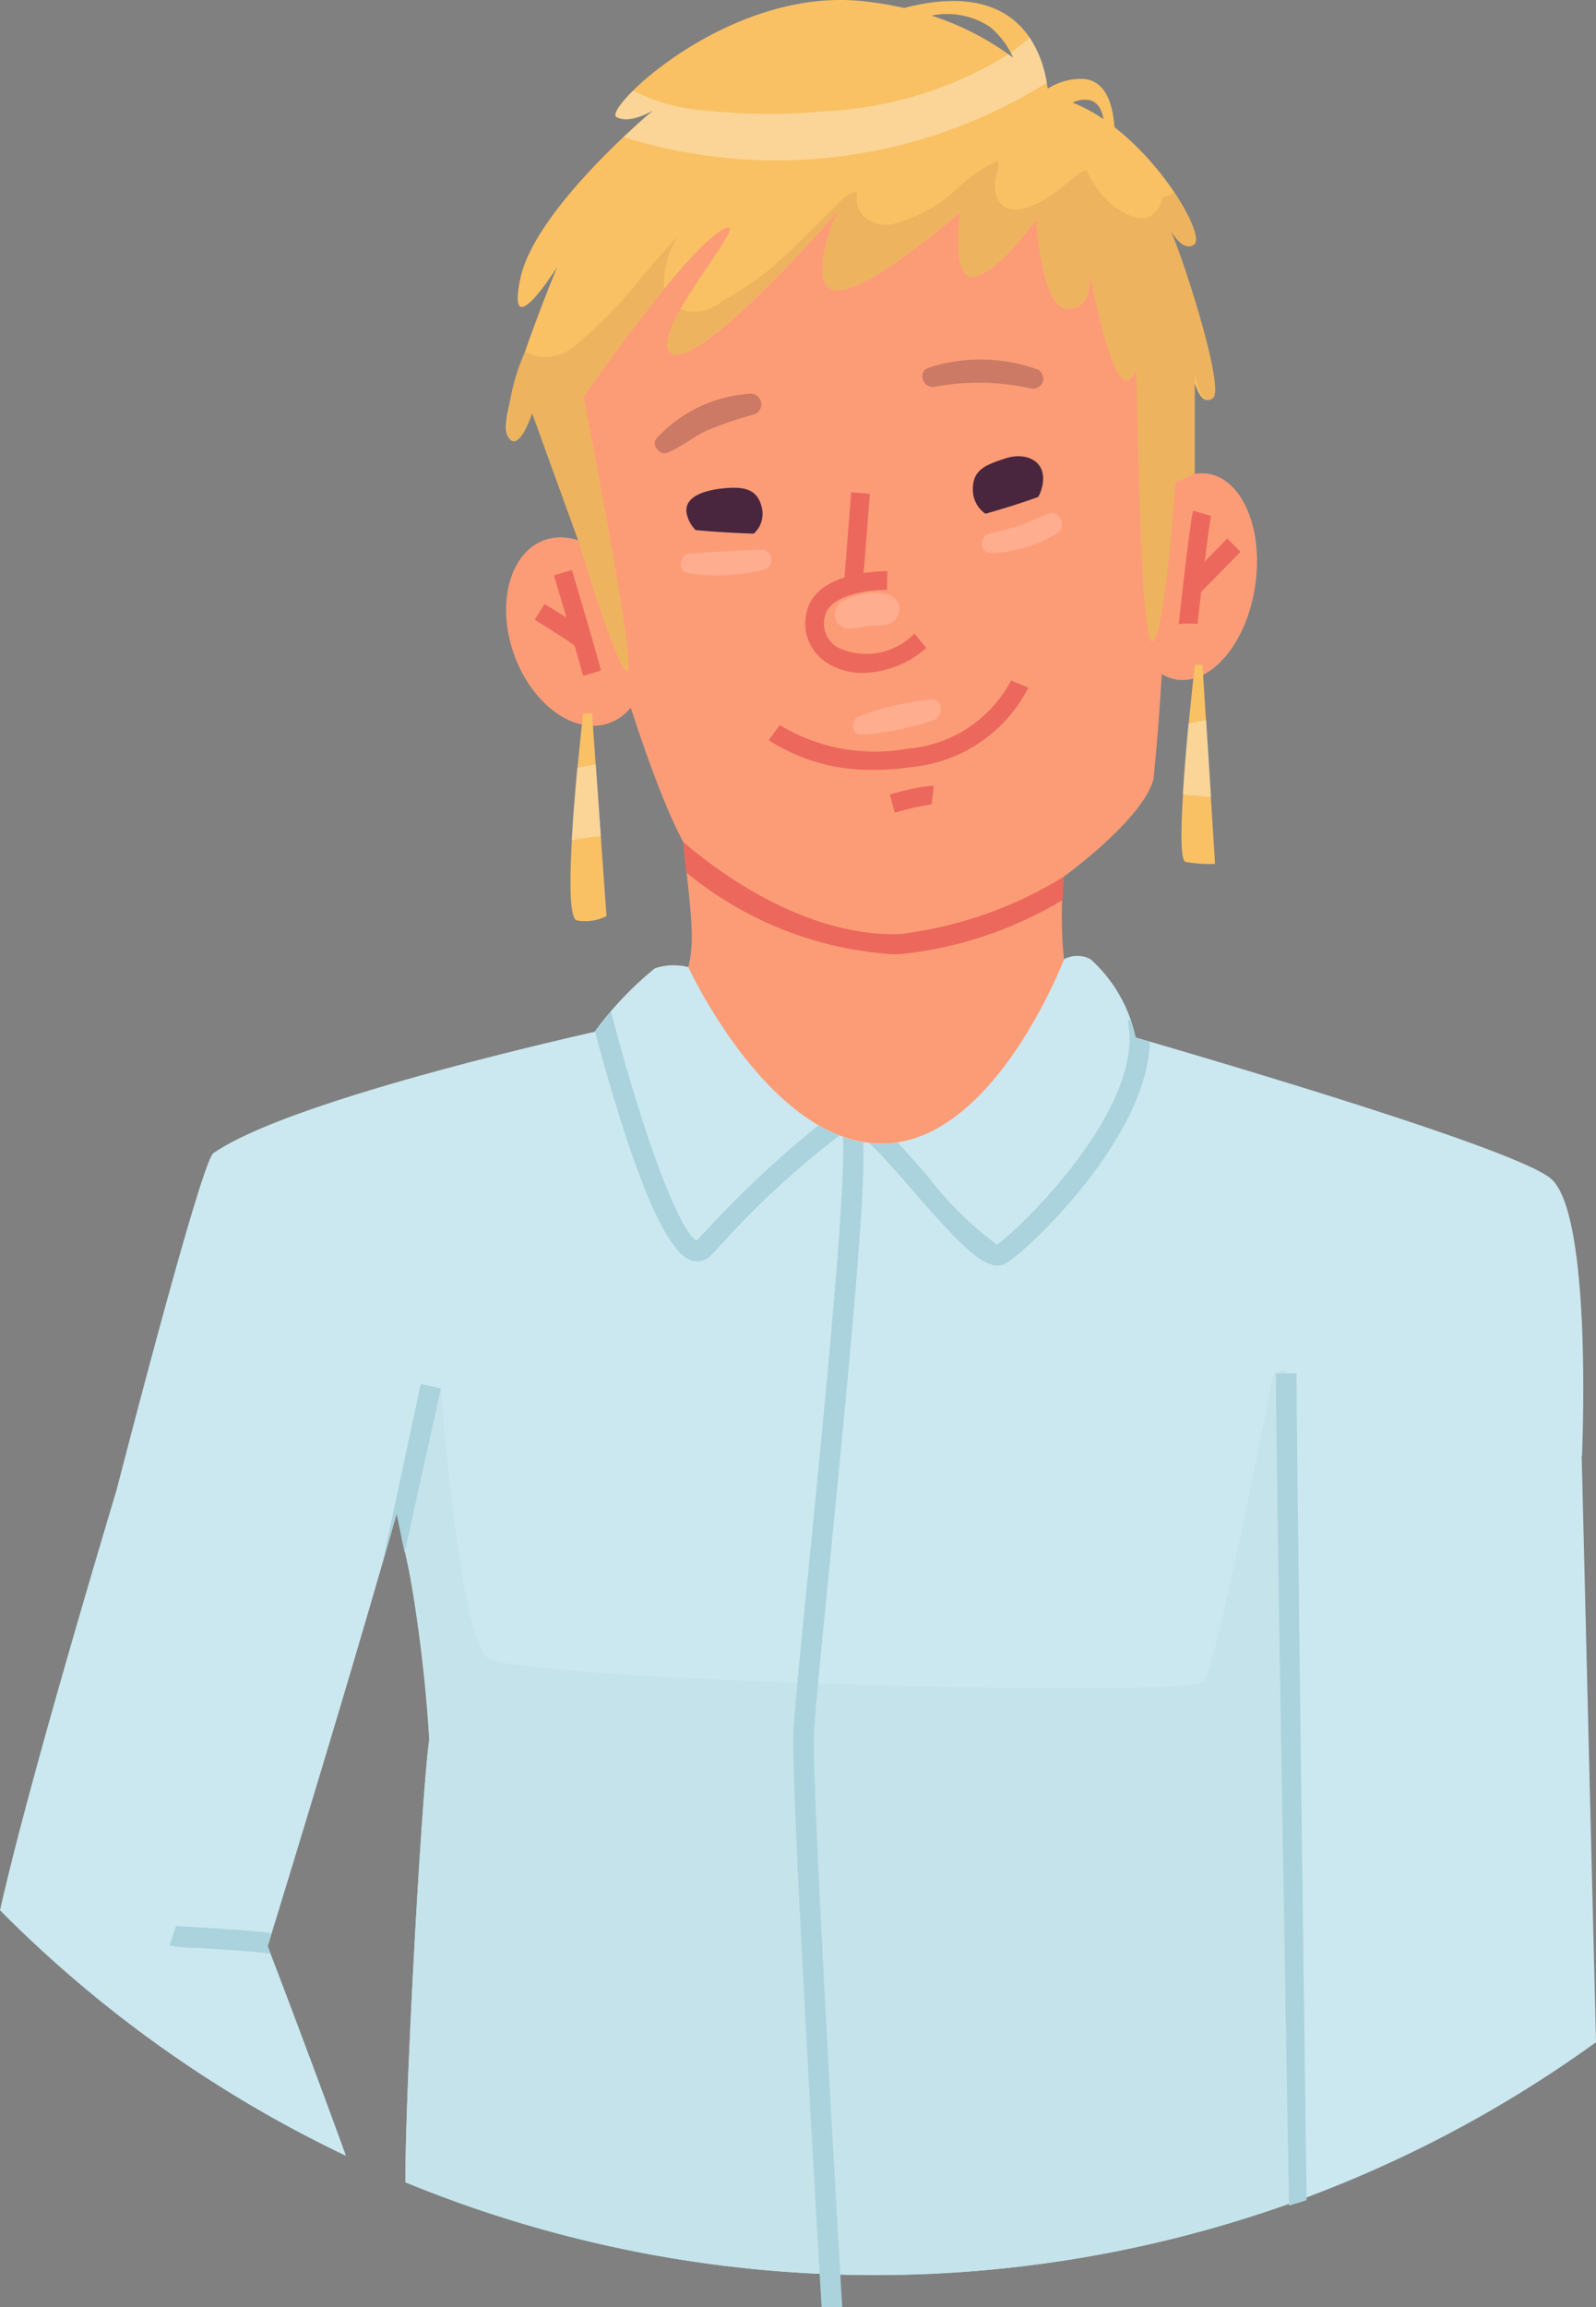 <svg xmlns="http://www.w3.org/2000/svg" width="40.167" height="58.041" viewBox="0 0 40.167 58.041">
  <rect x="0" y="0" width="40.167" height="58.041" fill="#808080" stroke="none"/>
  <g id="Group_288" data-name="Group 288" transform="translate(-549.523 -527.603)">
    <g id="Group_240" data-name="Group 240">
      <path id="Path_392" data-name="Path 392" d="M580.984,562.475l.083-7.553c-1.9-.762-3.8-.688-4.064-1.047-1.289-1.778-.541-5.631-.541-5.631l-9.812-.363c.2,2.988.748,4.146-.577,5.055a7.051,7.051,0,0,1-2.929,1.113l-.131,8.426Z" fill="#fc9c76"/>
    </g>
    <g id="Group_242" data-name="Group 242">
      <g id="Group_241" data-name="Group 241">
        <path id="Path_393" data-name="Path 393" d="M563.582,538.976s2.272,9.249,3.61,10.488,4.972,2.162,6.261,1.815,4.749-2.738,5.1-4.076a58.614,58.614,0,0,0,0-11.8c-.446-1.982-4.064-4.757-8.029-4.41S563.185,535.655,563.582,538.976Z" fill="#fc9c76"/>
      </g>
    </g>
    <g id="Group_244" data-name="Group 244">
      <g id="Group_243" data-name="Group 243">
        <ellipse id="Ellipse_105" data-name="Ellipse 105" cx="1.683" cy="2.441" rx="1.683" ry="2.441" transform="translate(561.646 541.744) rotate(-19.334)" fill="#fc9c76"/>
      </g>
    </g>
    <g id="Group_246" data-name="Group 246">
      <g id="Group_245" data-name="Group 245">
        <ellipse id="Ellipse_106" data-name="Ellipse 106" cx="2.619" cy="1.6" rx="2.619" ry="1.6" transform="translate(577.559 544.462) rotate(-81.483)" fill="#fc9c76"/>
      </g>
    </g>
    <g id="Group_248" data-name="Group 248">
      <g id="Group_247" data-name="Group 247">
        <path id="Path_394" data-name="Path 394" d="M564.648,544.468c-.1-.371-.3-1.09-.733-2.527l-.452.136c.238.791.595,2,.734,2.524C564.349,544.564,564.5,544.52,564.648,544.468Z" fill="#ec685d"/>
      </g>
    </g>
    <g id="Group_250" data-name="Group 250">
      <g id="Group_249" data-name="Group 249">
        <path id="Path_395" data-name="Path 395" d="M564.013,543.869c-.074-.072-.594-.406-1.032-.674l.246-.4c1.147.7,1.166.765,1.194.863l-.454.131A.219.219,0,0,0,564.013,543.869Z" fill="#ec685d"/>
      </g>
    </g>
    <g id="Group_252" data-name="Group 252">
      <g id="Group_251" data-name="Group 251">
        <path id="Path_396" data-name="Path 396" d="M579.662,543.3c.123-1.11.294-2.555.342-2.717l-.452-.135c-.069.228-.27,1.992-.365,2.856A2.518,2.518,0,0,1,579.662,543.3Z" fill="#ec685d"/>
      </g>
    </g>
    <g id="Group_254" data-name="Group 254">
      <g id="Group_253" data-name="Group 253">
        <rect id="Rectangle_27" data-name="Rectangle 27" width="1.495" height="0.472" transform="translate(579.361 542.218) rotate(-45.523)" fill="#ec685d"/>
      </g>
    </g>
    <g id="Group_256" data-name="Group 256">
      <g id="Group_255" data-name="Group 255">
        <path id="Path_397" data-name="Path 397" d="M571.549,546.968a4.72,4.72,0,0,1-2.681-.746l.281-.379a4.616,4.616,0,0,0,3.221.592,3.24,3.24,0,0,0,2.6-1.714l.436.18a3.7,3.7,0,0,1-2.965,2A6.024,6.024,0,0,1,571.549,546.968Z" fill="#ec685d"/>
      </g>
    </g>
    <g id="Group_258" data-name="Group 258">
      <g id="Group_257" data-name="Group 257">
        <path id="Path_398" data-name="Path 398" d="M572.042,548.048l-.125-.456a5.246,5.246,0,0,1,1.107-.227l-.054.469A8.01,8.01,0,0,0,572.042,548.048Z" fill="#ec685d"/>
      </g>
    </g>
    <g id="Group_259" data-name="Group 259">
      <path id="Path_399" data-name="Path 399" d="M578.976,533.387c.14.233.375.526.6.365.264-.187-.651-1.9-2.006-2.95-.038-.578-.221-1.215-.844-1.215a1.557,1.557,0,0,0-.835.247c-.126-.964-.739-2.778-3.616-2.03a8.559,8.559,0,0,0-1.079-.176c-3.38-.331-6.493,2.716-6.162,2.915s.928-.166.928-.166-2.981,2.484-3.345,4.239.931-.3.931-.3-1.526,3.662-1.261,4.225.628-.549.628-.549l1.209,3.337s.948,3.179,1.191,3.157-1.109-6.9-1.109-6.9,2.526-3.65,3.49-4.2-1.962,2.648-1.274,3.1,4.163-3.544,4.163-3.544-.826,1.926,0,1.961,3.1-1.962,3.1-1.962-.241,1.755.378,1.617,1.548-1.445,1.548-1.445.1,2.258.793,2.258.53-.979.53-.979.549,2.936.968,2.773a.411.411,0,0,0,.226-.3c.031,2.022.136,7,.4,6.867.326-.162.541-3.987.541-3.987l.452-.225V536.98s.183.916.5.63C580.3,537.358,579.378,534.3,578.976,533.387Zm-6.01-5.392a1.946,1.946,0,0,1,1.48.291,2.154,2.154,0,0,1,.577.77A7.094,7.094,0,0,0,572.966,527.995Zm3.552,2.189a.707.707,0,0,1,.412-.064c.219.04.323.241.366.482A4.041,4.041,0,0,0,576.518,530.184Z" fill="#f9c164"/>
    </g>
    <g id="Group_260" data-name="Group 260">
      <path id="Path_400" data-name="Path 400" d="M578.976,533.387c.14.233.375.526.6.365.145-.1-.066-.664-.508-1.323a.473.473,0,0,1-.293.129.615.615,0,0,1-.359.507c-.323.11-.707-.16-.945-.342a2.372,2.372,0,0,1-.547-.729c-.107-.156,0-.14-.2-.055a1.365,1.365,0,0,0-.261.2c-.134.106-.263.221-.4.32-.4.286-1.287.775-1.487,0a1.145,1.145,0,0,1,.046-.538c.069-.338.03-.285-.248-.141a4.657,4.657,0,0,0-.709.517,3.686,3.686,0,0,1-1.694.949.84.84,0,0,1-.717-.207.689.689,0,0,1-.167-.329c-.01-.042,0-.25-.01-.316-.009.04-.17.075-.245.13-.127.093-1.476,1.463-1.84,1.774a9.31,9.31,0,0,1-1.308.892,1.121,1.121,0,0,1-.881.239,1.231,1.231,0,0,1-.153-.054c-.29.512-.457.959-.23,1.107.688.447,4.163-3.544,4.163-3.544s-.826,1.926,0,1.961,3.1-1.962,3.1-1.962-.241,1.755.378,1.617,1.548-1.445,1.548-1.445.1,2.258.793,2.258.53-.979.53-.979.549,2.936.968,2.773a.411.411,0,0,0,.226-.3c.031,2.022.136,7,.4,6.867.326-.162.578-3.987.578-3.987l.488-.225V536.98s.147.916.465.63C580.333,537.358,579.378,534.3,578.976,533.387Z" fill="#edb35f"/>
    </g>
    <g id="Group_261" data-name="Group 261">
      <path id="Path_401" data-name="Path 401" d="M566.233,534.876a2.317,2.317,0,0,1,.338-1.312c-.325.33-.618.7-.911,1.032a11.778,11.778,0,0,1-1.627,1.669,1.123,1.123,0,0,1-1.229.225.629.629,0,0,1-.062-.047,5.041,5.041,0,0,0-.453,2.1c.265.563.628-.549.628-.549l1.209,3.337s.948,3.179,1.191,3.157-1.109-6.9-1.109-6.9S565.238,536.095,566.233,534.876Z" fill="#edb35f"/>
    </g>
    <g id="Group_263" data-name="Group 263">
      <g id="Group_262" data-name="Group 262">
        <path id="Path_402" data-name="Path 402" d="M568.418,537.506a3.5,3.5,0,0,0-2.382,1.135c-.123.169.1.429.284.351.347-.143.641-.391.98-.554a9.155,9.155,0,0,1,1.2-.408A.269.269,0,0,0,568.418,537.506Z" fill="#cc7a65"/>
      </g>
    </g>
    <g id="Group_265" data-name="Group 265">
      <g id="Group_264" data-name="Group 264">
        <path id="Path_403" data-name="Path 403" d="M575.6,536.884a4.257,4.257,0,0,0-2.691-.037c-.316.091-.167.55.147.484a6.02,6.02,0,0,1,2.421.047A.255.255,0,0,0,575.6,536.884Z" fill="#cc7a65"/>
      </g>
    </g>
    <g id="Group_267" data-name="Group 267">
      <g id="Group_266" data-name="Group 266">
        <rect id="Rectangle_28" data-name="Rectangle 28" width="2.385" height="0.472" transform="translate(570.758 542.365) rotate(-85.505)" fill="#ec685d"/>
      </g>
    </g>
    <g id="Group_269" data-name="Group 269">
      <g id="Group_268" data-name="Group 268">
        <path id="Path_404" data-name="Path 404" d="M571.247,544.532a1.667,1.667,0,0,1-.894-.243,1.177,1.177,0,0,1-.518-1.329c.263-1.005,1.95-.99,2.021-.989l-.008.472c-.387-.007-1.416.1-1.556.637a.7.7,0,0,0,.314.811,1.683,1.683,0,0,0,1.93-.352l.3.363A2.507,2.507,0,0,1,571.247,544.532Z" fill="#ec685d"/>
      </g>
    </g>
    <g id="Group_271" data-name="Group 271">
      <g id="Group_270" data-name="Group 270">
        <path id="Path_405" data-name="Path 405" d="M568.493,541.027a.671.671,0,0,0,.206-.645c-.1-.444-.392-.544-.914-.5s-1.074.211-.977.655a.83.83,0,0,0,.222.4C567.519,540.984,568.006,541.012,568.493,541.027Z" fill="#49263e"/>
      </g>
    </g>
    <g id="Group_273" data-name="Group 273">
      <g id="Group_272" data-name="Group 272">
        <path id="Path_406" data-name="Path 406" d="M574.325,540.527a.734.734,0,0,1-.318-.624c0-.483.322-.606.821-.769.47-.154.949.023.948.506a.964.964,0,0,1-.125.465C575.212,540.264,574.769,540.4,574.325,540.527Z" fill="#49263e"/>
      </g>
    </g>
    <g id="Group_275" data-name="Group 275">
      <g id="Group_274" data-name="Group 274">
        <path id="Path_407" data-name="Path 407" d="M568.686,541.43c-.595.01-1.2.069-1.792.089-.275.009-.346.458-.055.5a4.765,4.765,0,0,0,1.928-.09A.256.256,0,0,0,568.686,541.43Z" fill="#ffac8f"/>
      </g>
    </g>
    <g id="Group_277" data-name="Group 277">
      <g id="Group_276" data-name="Group 276">
        <path id="Path_408" data-name="Path 408" d="M575.9,540.527c-.244.1-.482.215-.735.3s-.512.126-.763.208a.247.247,0,0,0,.077.482,3.446,3.446,0,0,0,1.645-.491C576.388,540.871,576.192,540.4,575.9,540.527Z" fill="#ffac8f"/>
      </g>
    </g>
    <g id="Group_278" data-name="Group 278">
      <path id="Path_409" data-name="Path 409" d="M572.941,545.2a7.167,7.167,0,0,0-1.793.419c-.235.1-.213.481.076.469a7.164,7.164,0,0,0,1.8-.372C573.295,545.624,573.248,545.159,572.941,545.2Z" fill="#ffac8f"/>
    </g>
    <g id="Group_279" data-name="Group 279" opacity="0.33">
      <path id="Path_410" data-name="Path 410" d="M575.434,528.546a5,5,0,0,1-.473.384c.022.042.043.084.062.126-.037-.028-.078-.057-.118-.086a9.714,9.714,0,0,1-4.656,1.436,15.2,15.2,0,0,1-2.963-.02,4.8,4.8,0,0,1-1.828-.5c-.349.345-.511.606-.422.66.331.2.928-.166.928-.166s-.313.261-.746.671a12.858,12.858,0,0,0,10.651-1.367A2.9,2.9,0,0,0,575.434,528.546Z" fill="#fff"/>
    </g>
    <g id="Group_280" data-name="Group 280">
      <path id="Path_411" data-name="Path 411" d="M564.2,545.549s-.6,5.143-.155,5.208a1.2,1.2,0,0,0,.742-.108l-.364-5.1Z" fill="#f9c164"/>
    </g>
    <g id="Group_281" data-name="Group 281" opacity="0.33">
      <path id="Path_412" data-name="Path 412" d="M564.646,548.632l-.128-1.8c-.157.025-.313.054-.469.085-.052.562-.106,1.216-.14,1.821C564.153,548.692,564.4,548.659,564.646,548.632Z" fill="#fff"/>
    </g>
    <g id="Group_282" data-name="Group 282">
      <path id="Path_413" data-name="Path 413" d="M579.595,544.324s-.563,4.886-.234,4.959a3.263,3.263,0,0,0,.742.051l-.317-5.01Z" fill="#f9c164"/>
    </g>
    <g id="Group_283" data-name="Group 283">
      <path id="Path_414" data-name="Path 414" d="M571.867,542.552a1.68,1.68,0,0,0-1.169.19.37.37,0,0,0,.2.679,3.8,3.8,0,0,0,.437-.066c.148-.021.3-.013.446-.032a.4.4,0,0,0,.375-.349A.388.388,0,0,0,571.867,542.552Z" fill="#ffac8f"/>
    </g>
    <g id="Group_284" data-name="Group 284" opacity="0.33">
      <path id="Path_415" data-name="Path 415" d="M579.29,547.587l.715.069-.123-1.944-.453.094C579.376,546.377,579.323,547.017,579.29,547.587Z" fill="#fff"/>
    </g>
    <g id="Group_285" data-name="Group 285">
      <path id="Path_416" data-name="Path 416" d="M572.182,551.606a9.909,9.909,0,0,0,4.083-1.362c.011-.216.021-.4.037-.592a10.192,10.192,0,0,1-4.135,1.448c-2.486.074-4.74-1.71-5.448-2.317.022.254.051.547.07.763a9.092,9.092,0,0,0,5.224,2.063Z" fill="#ec685d"/>
    </g>
    <path id="Path_417" data-name="Path 417" d="M588.552,557.25c-1.063-.894-11.585-3.876-11.585-3.876s-1.611,3.921-5.665,3.991c-3.646.063-5.983-3.991-5.983-3.991s-8.324,1.774-10.426,3.238c-.315.219-2.43,8.45-2.43,8.45s6.649-1.144,6.754-.685a36.37,36.37,0,0,1,1.108,6.985c-.187,1.334-.6,8.69-.6,11.136a31.123,31.123,0,0,0,22.786.34c-.021-2.372-.793-10.683-.7-12.047a40.25,40.25,0,0,1,.826-6.1c.366-1.538,6.7-.453,6.7-.453S589.614,558.143,588.552,557.25Z" fill="#cbe8f0"/>
    <path id="Path_418" data-name="Path 418" d="M559.725,582.5a31.134,31.134,0,0,0,22.405.482c-.013-1.859-.04-4.541-.071-7.367-.158-2.227-.288-4.214-.246-4.822.011-.16.057-.947.168-2.009-.045-3.795-.083-6.73-.083-6.73l-.317.071s-1.436,7.386-1.767,7.787-17.32-.023-18.028-.613-1.168-6.766-1.168-6.766a1.931,1.931,0,0,1-.253.194c-.037.012-.524,2.469-.737,3.553a25.34,25.34,0,0,1,.7,5.084C560.138,572.7,559.728,580.052,559.725,582.5Z" fill="#c5e3ea"/>
    <path id="Path_419" data-name="Path 419" d="M560.535,561.408c-.309-.3-6.446-1.678-6.446-1.678s-3.524,11.29-4.566,15.927a31.1,31.1,0,0,0,8.708,6.178c-.972-2.675-1.971-5.275-1.971-5.275S560.845,561.713,560.535,561.408Z" fill="#cbe8f0"/>
    <g id="Group_286" data-name="Group 286">
      <path id="Path_420" data-name="Path 420" d="M564.331,553.778a8.63,8.63,0,0,1,1.674-1.817,1.5,1.5,0,0,1,.839-.031s2.054,4.452,4.879,4.441,4.579-4.638,4.579-4.638a.7.7,0,0,1,.668,0,3.655,3.655,0,0,1,1.144,2.024c.307,1.383-1.012,5.048-6.7,5.232S564.331,553.778,564.331,553.778Z" fill="#cbe8f0"/>
    </g>
    <path id="Path_421" data-name="Path 421" d="M553.923,576.045a.138.138,0,0,1,.028.007l-.163.491a4.113,4.113,0,0,0,.722.061c.505.03,1.5.09,1.824.149l-.074-.193.1-.326c-.288-.045-.814-.086-1.82-.147C554.262,576.07,553.974,576.053,553.923,576.045Z" fill="#abd3dd"/>
    <g id="Group_287" data-name="Group 287">
      <path id="Path_422" data-name="Path 422" d="M578.1,553.7a4.134,4.134,0,0,0-.132-.442l-.065.014c.47,2.179-2.722,5.254-3.29,5.639a8.614,8.614,0,0,1-1.725-1.7c-.308-.353-.562-.64-.778-.87a2.6,2.6,0,0,1-.387.034,2.764,2.764,0,0,1-.328-.021c.313.293.768.814,1.1,1.2,1.016,1.164,1.671,1.885,2.138,1.885a.416.416,0,0,0,.221-.063c.565-.346,3.54-3.148,3.606-5.564Z" fill="#abd3dd"/>
      <path id="Path_423" data-name="Path 423" d="M569.883,566.95c-.212,2.124-.379,3.8-.394,4.3-.047,1.544.68,13.848.712,14.4l.519,0c-.008-.134-.759-12.856-.713-14.376.014-.479.189-2.232.391-4.263.685-6.88.9-9.586.849-10.672a3.065,3.065,0,0,1-.514-.136C570.825,557.489,570.242,563.344,569.883,566.95Z" fill="#abd3dd"/>
      <path id="Path_424" data-name="Path 424" d="M566.945,559.317a.477.477,0,0,0,.478-.143l.151-.156a22.167,22.167,0,0,1,3.08-2.855,3.677,3.677,0,0,1-.529-.256,26.264,26.264,0,0,0-2.922,2.751l-.147.15c-.366-.167-1.209-2.157-2.146-5.718l-.012-.046c-.157.194-.3.376-.4.51C565.477,557.209,566.3,559.148,566.945,559.317Z" fill="#abd3dd"/>
    </g>
    <path id="Path_425" data-name="Path 425" d="M589.286,562.451l-7.38.216.228,18.127.049,2.168a30.911,30.911,0,0,0,7.507-3.986Z" fill="#cbe8f0"/>
    <path id="Path_426" data-name="Path 426" d="M582.153,562.15h-.518c0,2.041.248,16.348.329,20.936.148-.053.3-.083.443-.138C582.337,577.733,582.156,563.918,582.153,562.15Z" fill="#abd3dd"/>
    <path id="Path_427" data-name="Path 427" d="M560.112,562.419l-.979,4.562h0c.129-.445.253-.879.372-1.3.067.319.134.645.2.973l.915-4.126Z" fill="#abd3dd"/>
  </g>
</svg>
